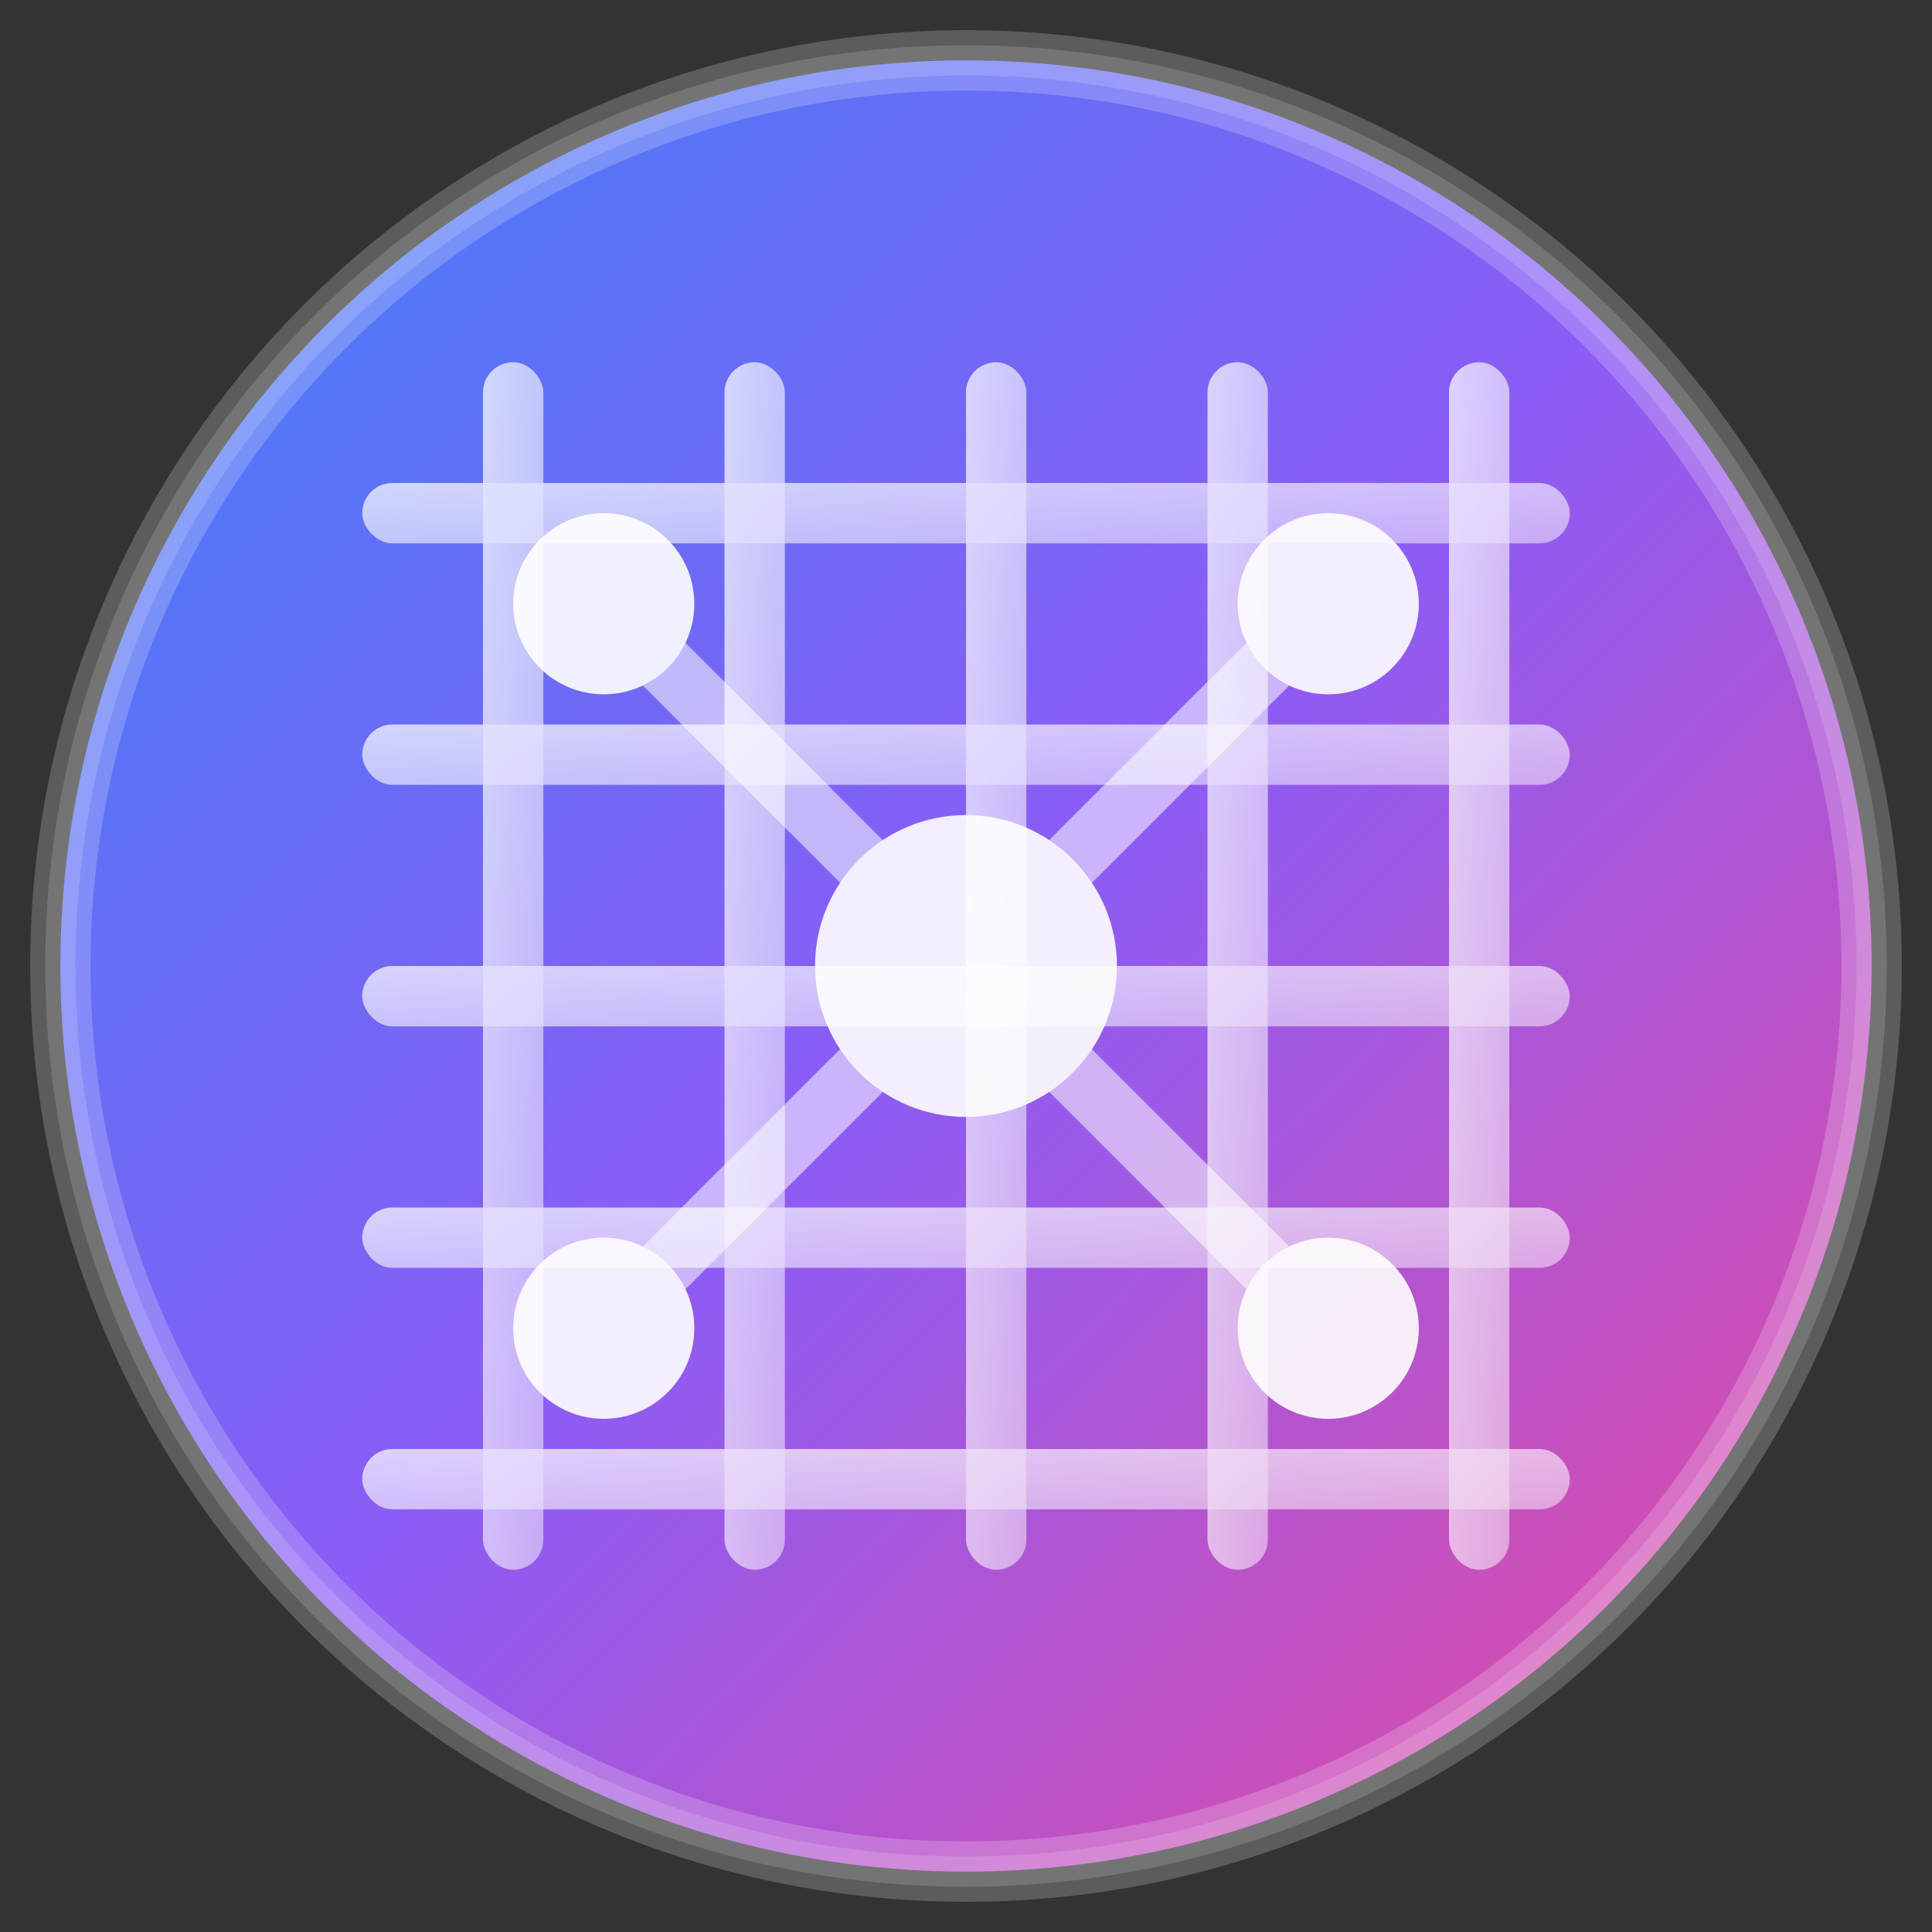<svg width="32" height="32" viewBox="0 0 32 32" fill="none" xmlns="http://www.w3.org/2000/svg">
  <rect x="0" y="0" width="32" height="32" fill="#333333" stroke="none"/>
  <!-- Background circle with gradient -->
  <defs>
    <linearGradient id="logoGradient" x1="0%" y1="0%" x2="100%" y2="100%">
      <stop offset="0%" style="stop-color:#3B82F6;stop-opacity:1" />
      <stop offset="50%" style="stop-color:#8B5CF6;stop-opacity:1" />
      <stop offset="100%" style="stop-color:#EC4899;stop-opacity:1" />
    </linearGradient>
    <linearGradient id="gridGradient" x1="0%" y1="0%" x2="100%" y2="100%">
      <stop offset="0%" style="stop-color:#FFFFFF;stop-opacity:0.9" />
      <stop offset="100%" style="stop-color:#FFFFFF;stop-opacity:0.6" />
    </linearGradient>
  </defs>
  
  <!-- Main background circle -->
  <circle cx="16" cy="16" r="15" fill="url(#logoGradient)" stroke="rgba(255,255,255,0.2)" stroke-width="1"/>
  
  <!-- Grid pattern representing spreadsheet -->
  <g fill="url(#gridGradient)" opacity="0.8">
    <!-- Vertical lines -->
    <rect x="8" y="6" width="1" height="20" rx="0.5"/>
    <rect x="12" y="6" width="1" height="20" rx="0.5"/>
    <rect x="16" y="6" width="1" height="20" rx="0.5"/>
    <rect x="20" y="6" width="1" height="20" rx="0.5"/>
    <rect x="24" y="6" width="1" height="20" rx="0.5"/>
    
    <!-- Horizontal lines -->
    <rect x="6" y="8" width="20" height="1" rx="0.5"/>
    <rect x="6" y="12" width="20" height="1" rx="0.5"/>
    <rect x="6" y="16" width="20" height="1" rx="0.5"/>
    <rect x="6" y="20" width="20" height="1" rx="0.5"/>
    <rect x="6" y="24" width="20" height="1" rx="0.5"/>
  </g>
  
  <!-- AI/Neural network nodes -->
  <g fill="white" opacity="0.9">
    <!-- Central AI node -->
    <circle cx="16" cy="16" r="2.5"/>
    
    <!-- Surrounding nodes -->
    <circle cx="10" cy="10" r="1.5"/>
    <circle cx="22" cy="10" r="1.5"/>
    <circle cx="10" cy="22" r="1.5"/>
    <circle cx="22" cy="22" r="1.5"/>
    
    <!-- Connection lines -->
    <g stroke="white" stroke-width="1" opacity="0.6" fill="none">
      <line x1="16" y1="16" x2="10" y2="10"/>
      <line x1="16" y1="16" x2="22" y2="10"/>
      <line x1="16" y1="16" x2="10" y2="22"/>
      <line x1="16" y1="16" x2="22" y2="22"/>
    </g>
  </g>
  
  <!-- Highlight/glow effect -->
  <circle cx="16" cy="16" r="15" fill="none" stroke="rgba(255,255,255,0.3)" stroke-width="0.5" opacity="0.5"/>
</svg>
